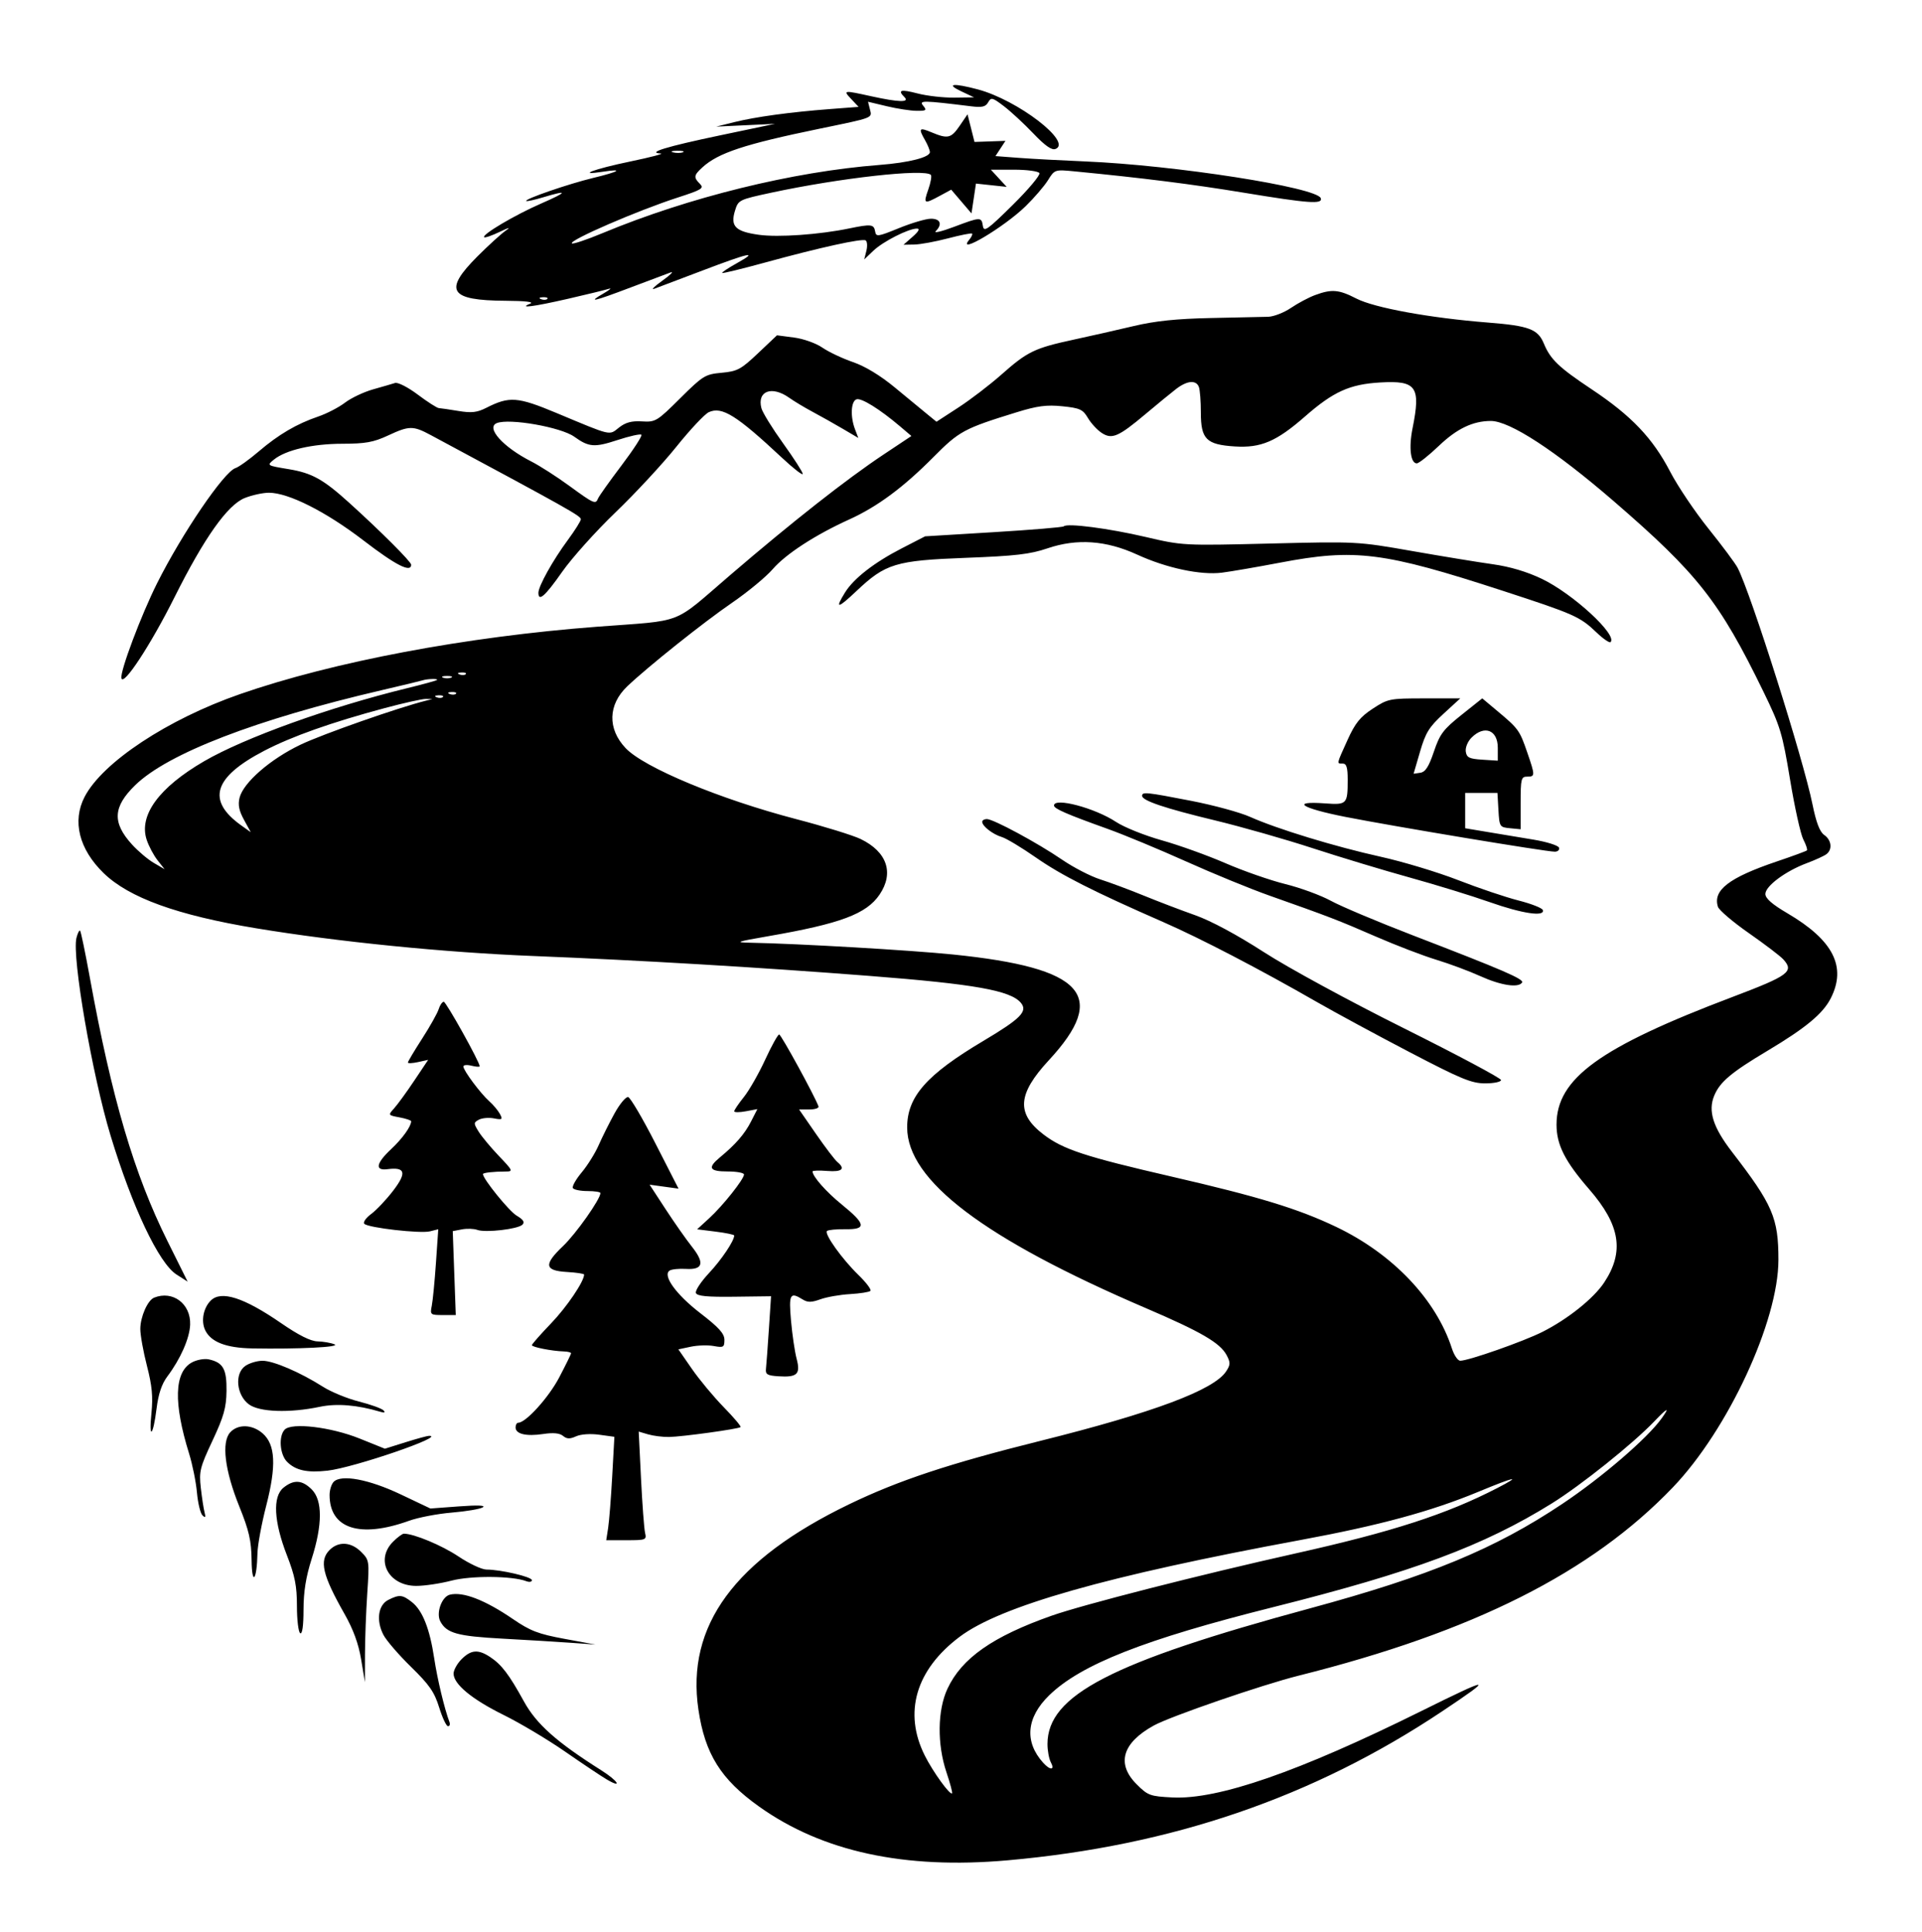<svg xmlns="http://www.w3.org/2000/svg" width="589" height="592" viewBox="0 0 589 592" version="1.1">
	<path d="M 294.500 27.945 L 298.500 29.838 292.468 29.919 C 289.150 29.964, 284.088 29.391, 281.218 28.646 C 275.976 27.287, 274.975 27.575, 277.200 29.800 C 278.843 31.443, 275.368 31.341, 267 29.500 C 258.399 27.608, 258.297 27.623, 260.884 30.377 L 263.117 32.754 254.309 33.426 C 242.186 34.351, 231.533 35.808, 225 37.434 L 219.500 38.804 228.500 38.377 L 237.500 37.950 220.643 41.486 C 204.209 44.932, 198.033 46.821, 202.500 47.035 C 203.600 47.088, 199.399 48.190, 193.164 49.485 C 182.044 51.794, 176.380 53.909, 184.750 52.627 C 191.316 51.622, 189.784 52.595, 181.750 54.535 C 174.195 56.358, 160.680 61.014, 161.260 61.593 C 161.443 61.776, 163.781 61.268, 166.456 60.463 C 174.296 58.104, 174.049 58.785, 165.750 62.408 C 157.761 65.896, 147.586 71.919, 148.365 72.698 C 148.608 72.941, 150.762 72.200, 153.153 71.051 C 156.006 69.679, 156.641 69.548, 155 70.668 C 153.625 71.607, 149.688 75.193, 146.250 78.637 C 135.803 89.104, 137.717 92.075, 154.970 92.171 C 160.921 92.204, 163.749 92.531, 162.500 93.041 C 158.676 94.606, 163.402 94.004, 174 91.579 C 179.775 90.257, 185.400 88.883, 186.500 88.526 C 187.600 88.169, 186.925 88.786, 185 89.897 C 179.838 92.875, 181.781 92.452, 193.236 88.105 C 198.881 85.962, 204.400 83.889, 205.500 83.497 C 206.600 83.104, 205.475 84.231, 203 86 C 200.525 87.769, 199.400 88.892, 200.500 88.496 C 201.600 88.100, 208.271 85.576, 215.325 82.888 C 229.658 77.425, 232.814 76.761, 225.751 80.692 C 223.139 82.146, 221.144 83.478, 221.318 83.652 C 221.493 83.826, 227.389 82.391, 234.422 80.463 C 251.325 75.831, 264.190 73, 265.280 73.673 C 265.765 73.973, 265.866 75.407, 265.505 76.859 L 264.847 79.500 267.674 76.809 C 270.635 73.990, 278.432 70.037, 281 70.054 C 281.985 70.060, 281.538 70.910, 279.694 72.532 L 276.888 75 280.194 74.942 C 282.012 74.911, 286.650 74.059, 290.500 73.049 C 294.350 72.039, 297.677 71.379, 297.893 71.582 C 298.108 71.786, 297.716 72.638, 297.020 73.476 C 292.909 78.430, 307.716 69.620, 314.309 63.190 C 316.954 60.611, 320.038 57.020, 321.164 55.212 C 323.199 51.942, 323.243 51.928, 329.355 52.520 C 350.175 54.536, 365.375 56.453, 381.138 59.050 C 401.063 62.332, 405.378 62.643, 404.756 60.750 C 403.665 57.424, 360.052 50.614, 332.500 49.468 C 325.350 49.170, 316.251 48.681, 312.281 48.381 L 305.062 47.835 306.592 45.500 L 308.121 43.166 303.380 43.333 L 298.639 43.500 297.569 39.266 L 296.500 35.032 294.121 38.516 C 291.467 42.403, 290.464 42.639, 285.468 40.551 C 281.651 38.956, 281.381 39.293, 283.500 43 C 284.286 44.375, 284.945 45.990, 284.965 46.590 C 285.017 48.197, 278.582 49.843, 269.500 50.546 C 242.941 52.602, 211.032 60.461, 184.649 71.446 C 179.780 73.472, 175.553 74.887, 175.255 74.588 C 174.310 73.643, 195.377 64.522, 207.747 60.520 C 215.072 58.150, 215.827 57.684, 214.497 56.354 C 212.502 54.359, 212.598 53.716, 215.250 51.291 C 220.101 46.856, 228.159 44.193, 251 39.477 C 267.922 35.983, 267.275 36.231, 266.589 33.497 L 266.008 31.182 271.754 32.555 C 274.914 33.311, 279.018 33.945, 280.872 33.964 C 283.850 33.996, 284.090 33.813, 282.919 32.403 C 281.530 30.729, 282.727 30.744, 297.673 32.585 C 300.956 32.990, 302.053 32.727, 302.822 31.354 C 303.715 29.757, 304.126 29.859, 307.649 32.545 C 309.767 34.160, 313.819 37.912, 316.653 40.885 C 320.241 44.648, 322.304 46.097, 323.446 45.659 C 328.771 43.616, 311.880 30.651, 299.650 27.395 C 292.146 25.397, 289.674 25.661, 294.500 27.945 M 206.269 46.693 C 207.242 46.947, 208.592 46.930, 209.269 46.656 C 209.946 46.382, 209.150 46.175, 207.500 46.195 C 205.850 46.215, 205.296 46.439, 206.269 46.693 M 306.076 54.633 L 308.500 57.266 303.792 56.761 L 299.084 56.255 298.399 60.828 L 297.713 65.400 294.606 61.762 L 291.500 58.125 288 60.020 C 283.143 62.651, 282.905 62.521, 284.468 58.090 C 285.227 55.940, 285.582 53.915, 285.257 53.590 C 283.306 51.639, 257.400 54.530, 236.384 59.045 C 226.450 61.179, 226.250 61.278, 225.242 64.564 C 223.773 69.350, 225.342 70.941, 232.528 71.953 C 238.486 72.791, 251.091 71.903, 260.299 69.994 C 266.916 68.623, 267.814 68.724, 268.180 70.878 C 268.481 72.643, 268.919 72.585, 275.500 69.907 C 279.350 68.340, 283.738 67.045, 285.250 67.029 C 288.183 66.998, 288.865 68.735, 286.751 70.849 C 286.064 71.536, 288.550 70.951, 292.274 69.549 C 300.521 66.445, 300.774 66.436, 301.207 69.250 C 301.512 71.225, 302.632 70.434, 310.363 62.793 C 315.207 58.004, 318.881 53.617, 318.527 53.043 C 318.172 52.469, 314.680 52, 310.767 52 L 303.651 52 306.076 54.633 M 402.998 90.432 C 401.072 91.142, 397.747 92.911, 395.609 94.362 C 393.470 95.813, 390.321 97.035, 388.610 97.078 C 386.900 97.121, 378.975 97.294, 371 97.461 C 360.545 97.681, 353.989 98.363, 347.500 99.904 C 342.550 101.079, 334.225 102.964, 329 104.092 C 317.046 106.673, 314.851 107.734, 306.900 114.779 C 303.349 117.926, 297.415 122.468, 293.714 124.872 L 286.985 129.245 284.083 126.872 C 282.488 125.568, 278.048 121.908, 274.218 118.740 C 269.783 115.071, 265.125 112.247, 261.391 110.963 C 258.167 109.853, 253.948 107.858, 252.015 106.528 C 250.045 105.173, 246.216 103.813, 243.303 103.433 L 238.107 102.757 232.303 108.249 C 227.068 113.205, 225.977 113.790, 221.163 114.233 C 216.104 114.698, 215.440 115.106, 208.435 122.064 C 201.336 129.116, 200.876 129.395, 196.737 129.140 C 193.558 128.945, 191.711 129.440, 189.692 131.028 C 186.574 133.481, 187.742 133.753, 170.500 126.548 C 158.597 121.573, 156.093 121.389, 149.047 124.969 C 146.204 126.413, 144.508 126.607, 140.500 125.945 C 137.750 125.491, 135.038 125.092, 134.473 125.060 C 133.908 125.027, 131.010 123.170, 128.033 120.933 C 125.019 118.668, 121.929 117.087, 121.060 117.366 C 120.202 117.641, 117.173 118.521, 114.329 119.321 C 111.486 120.122, 107.610 121.958, 105.717 123.402 C 103.824 124.846, 100.139 126.755, 97.529 127.645 C 90.899 129.904, 85.373 133.149, 79.246 138.381 C 76.356 140.849, 73.170 143.129, 72.167 143.447 C 68.661 144.560, 55.822 163.421, 48.138 178.747 C 43.260 188.477, 36.791 205.675, 37.203 207.817 C 37.722 210.513, 46.165 197.649, 53.491 183 C 62.592 164.800, 69.726 154.727, 75.010 152.613 C 77.227 151.726, 80.559 151, 82.416 151 C 88.406 151, 99.909 156.806, 111.399 165.629 C 121.304 173.236, 126 175.622, 126 173.048 C 126 172.139, 116.596 162.743, 107 154.065 C 99.044 146.869, 95.604 144.959, 88.477 143.778 C 81.722 142.658, 81.712 142.652, 83.953 140.837 C 87.595 137.888, 95.763 136.001, 104.932 135.990 C 111.950 135.982, 114.468 135.530, 118.849 133.490 C 125.454 130.416, 126.554 130.406, 132.081 133.372 C 174.137 155.946, 178 158.112, 178 159.124 C 178 159.653, 176.191 162.534, 173.981 165.526 C 169.424 171.695, 165 179.636, 165 181.649 C 165 184.507, 167.030 182.719, 172.267 175.250 C 175.255 170.988, 182.621 162.775, 188.636 157 C 194.651 151.225, 203.030 142.191, 207.255 136.925 C 211.480 131.659, 215.964 126.882, 217.219 126.310 C 221.252 124.472, 225.699 127.249, 239.727 140.365 C 243.177 143.590, 246 145.779, 246 145.229 C 246 144.678, 243.292 140.464, 239.983 135.864 C 236.674 131.264, 233.683 126.418, 233.336 125.095 C 231.950 119.806, 236.529 118.104, 241.884 121.917 C 243.354 122.964, 246.569 124.896, 249.028 126.210 C 251.488 127.524, 255.644 129.861, 258.265 131.403 L 263.029 134.207 262.015 131.539 C 260.545 127.673, 260.763 123.028, 262.445 122.383 C 263.895 121.826, 269.553 125.335, 275.901 130.726 L 279.301 133.615 270.789 139.279 C 259.361 146.883, 242.827 159.881, 223.692 176.303 C 205.734 191.716, 210.159 190.002, 183 192.060 C 142.805 195.106, 102.171 202.772, 73.566 212.707 C 51.369 220.416, 31.397 233.621, 25.919 244.210 C 22.078 251.637, 24.219 260.221, 31.742 267.548 C 39.502 275.108, 54.325 280.474, 78.500 284.475 C 103.646 288.637, 136.157 291.887, 163.500 292.972 C 195.697 294.250, 232.502 296.428, 266.339 299.059 C 298.705 301.575, 309.706 303.532, 312.860 307.332 C 315.018 309.931, 312.800 312.175, 301.335 318.996 C 283.925 329.354, 278 336.082, 278 345.493 C 278 361.779, 301.593 379.633, 351.244 400.919 C 368.065 408.131, 373.907 411.534, 375.895 415.281 C 377.104 417.560, 377.085 418.222, 375.750 420.259 C 372.009 425.968, 353.445 432.915, 318.872 441.542 C 290.860 448.532, 275.382 453.663, 260.235 460.977 C 225.073 477.959, 210.232 498.173, 214.032 523.908 C 216.036 537.484, 220.888 545.251, 232.568 553.586 C 251.976 567.435, 277.168 572.898, 308.724 570.102 C 359.134 565.635, 402.500 550.767, 442 524.408 C 458.157 513.626, 457.210 513.623, 435.500 524.387 C 398.097 542.932, 373.305 551.537, 359.317 550.831 C 352.432 550.483, 351.775 550.242, 348.330 546.797 C 342.051 540.517, 343.917 534.116, 353.582 528.789 C 358.700 525.968, 386.702 516.327, 398 513.497 C 451.533 500.085, 487.611 481.931, 512.637 455.814 C 529.550 438.162, 545 404.867, 545 386.070 C 545 373.233, 543.273 369.219, 530.768 352.991 C 524.943 345.431, 523.371 340.441, 525.335 335.740 C 527.088 331.545, 530.531 328.648, 541.659 322.005 C 553.357 315.021, 558.626 310.653, 561.024 305.953 C 565.962 296.274, 561.815 288.125, 547.750 279.872 C 543.079 277.132, 541 275.311, 541 273.962 C 541 271.549, 547.161 266.961, 553.671 264.526 C 556.327 263.532, 559.063 262.277, 559.750 261.737 C 561.612 260.274, 561.262 257.427, 559.030 255.872 C 557.660 254.918, 556.566 252.061, 555.440 246.500 C 552.634 232.640, 536.546 181.801, 532.503 174.016 C 531.784 172.632, 527.784 167.255, 523.614 162.066 C 519.443 156.877, 514.143 149.002, 511.835 144.566 C 506.467 134.247, 499.948 127.407, 487.732 119.273 C 477.682 112.582, 475.126 110.134, 473.109 105.263 C 471.291 100.875, 468.529 99.836, 456.077 98.855 C 438.262 97.452, 421.211 94.345, 415.658 91.490 C 410.271 88.720, 408.127 88.541, 402.998 90.432 M 165.813 91.683 C 166.534 91.972, 167.397 91.936, 167.729 91.604 C 168.061 91.272, 167.471 91.036, 166.417 91.079 C 165.252 91.127, 165.015 91.364, 165.813 91.683 M 360.385 119.229 C 358.798 120.455, 354.650 123.857, 351.166 126.789 C 342.741 133.880, 340.769 134.734, 337.611 132.665 C 336.252 131.774, 334.353 129.713, 333.390 128.083 C 331.844 125.465, 330.934 125.049, 325.570 124.503 C 320.709 124.009, 317.906 124.378, 311.500 126.356 C 295.394 131.329, 293.966 132.099, 286.034 140.096 C 276.816 149.390, 268.856 155.284, 260.255 159.184 C 249.860 163.897, 240.798 169.784, 236.788 174.430 C 234.746 176.795, 229.121 181.440, 224.288 184.753 C 215.614 190.698, 198.579 204.283, 192.240 210.311 C 186.317 215.944, 186.117 223.351, 191.730 229.270 C 197.396 235.245, 220.668 244.929, 244 251.020 C 252.525 253.246, 261.409 255.990, 263.743 257.119 C 271.851 261.041, 274.052 267.516, 269.537 274.161 C 265.507 280.091, 257.571 283.058, 235.500 286.886 C 225.565 288.609, 225.033 288.804, 230 288.899 C 244.605 289.176, 279.047 291.180, 292.090 292.511 C 332.217 296.606, 339.829 305.029, 321.396 324.939 C 311.809 335.294, 311.388 341.251, 319.789 347.666 C 325.782 352.242, 332.485 354.445, 359.102 360.585 C 385.801 366.744, 397.845 370.427, 409.500 375.994 C 426.822 384.269, 440.075 398.201, 444.942 413.250 C 445.609 415.313, 446.755 417, 447.487 417 C 450.045 417, 466.877 411.091, 472.717 408.143 C 480.458 404.235, 488.377 397.899, 491.594 393.038 C 497.849 383.585, 496.545 375.440, 487.021 364.469 C 479.563 355.878, 477 350.809, 477 344.644 C 477 330.500, 490.202 320.927, 531 305.489 C 548.187 298.985, 549.878 297.733, 546.509 294.010 C 545.593 292.998, 540.842 289.378, 535.951 285.966 C 531.061 282.554, 526.791 278.916, 526.462 277.881 C 524.850 272.800, 529.859 268.949, 544.529 263.990 C 549.359 262.357, 553.500 260.833, 553.730 260.604 C 553.959 260.374, 553.465 258.866, 552.630 257.252 C 551.796 255.638, 549.967 247.384, 548.567 238.909 C 546.219 224.702, 545.586 222.607, 540.449 212.046 C 526.975 184.350, 520.294 175.845, 494.500 153.559 C 476.578 138.075, 462.653 128.992, 456.855 129.006 C 451.359 129.019, 446.485 131.350, 440.986 136.595 C 437.869 139.568, 434.806 142, 434.179 142 C 432.272 142, 431.687 137.183, 432.875 131.268 C 435.444 118.478, 434.098 116.564, 422.990 117.207 C 413.614 117.749, 408.636 119.999, 399.914 127.635 C 391.166 135.294, 386.414 137.323, 378.419 136.814 C 369.669 136.257, 368 134.593, 368 126.427 C 368 122.982, 367.727 119.452, 367.393 118.582 C 366.540 116.359, 363.768 116.615, 360.385 119.229 M 152.250 129.662 C 148.810 131.050, 154.162 137.013, 162.787 141.402 C 165.379 142.721, 170.640 146.095, 174.479 148.900 C 182.017 154.409, 182.536 154.636, 183.277 152.750 C 183.546 152.063, 186.776 147.519, 190.454 142.654 C 194.132 137.788, 196.879 133.546, 196.559 133.225 C 196.238 132.905, 192.923 133.644, 189.190 134.868 C 182.153 137.175, 180.460 137.043, 176 133.839 C 171.908 130.900, 156.081 128.116, 152.250 129.662 M 326 161.295 C 325.725 161.579, 316.050 162.384, 304.500 163.085 L 283.500 164.359 276.404 168.009 C 267.896 172.385, 261.617 177.265, 258.957 181.570 C 255.776 186.716, 256.669 186.603, 262.459 181.127 C 271.372 172.698, 274.442 171.766, 296 170.949 C 311.185 170.374, 315.665 169.853, 321 168.040 C 330.044 164.967, 338.967 165.593, 348.500 169.967 C 357.484 174.089, 367.951 176.315, 374.483 175.491 C 377.242 175.143, 385.240 173.765, 392.257 172.429 C 415.283 168.044, 423.978 169.142, 460.500 181.041 C 482.419 188.183, 484.196 188.972, 489.232 193.795 C 491.284 195.761, 493.233 197.100, 493.563 196.771 C 495.747 194.586, 482.007 181.942, 472.500 177.388 C 467.947 175.207, 462.703 173.644, 457.500 172.918 C 453.100 172.304, 441.944 170.476, 432.709 168.856 C 416.035 165.932, 415.730 165.916, 389.209 166.568 C 362.623 167.222, 362.447 167.213, 351 164.536 C 339.794 161.915, 327.006 160.258, 326 161.295 M 140.813 206.683 C 141.534 206.972, 142.397 206.936, 142.729 206.604 C 143.061 206.272, 142.471 206.036, 141.417 206.079 C 140.252 206.127, 140.015 206.364, 140.813 206.683 M 135.750 207.662 C 136.438 207.940, 137.563 207.940, 138.250 207.662 C 138.938 207.385, 138.375 207.158, 137 207.158 C 135.625 207.158, 135.063 207.385, 135.750 207.662 M 129.500 208.491 C 128.950 208.675, 123.325 210.029, 117 211.501 C 78.490 220.463, 51.459 230.873, 41.460 240.591 C 34.615 247.244, 34.342 252.067, 40.432 258.775 C 42.292 260.824, 45.304 263.371, 47.126 264.436 L 50.437 266.371 48.276 263.623 C 47.087 262.112, 45.591 259.291, 44.952 257.356 C 42.476 249.851, 48.710 241.325, 62.558 233.278 C 74.966 226.068, 101.027 216.691, 124.744 210.901 C 129.560 209.726, 133.688 208.592, 133.917 208.382 C 134.412 207.928, 130.933 208.014, 129.500 208.491 M 137.813 212.683 C 138.534 212.972, 139.397 212.936, 139.729 212.604 C 140.061 212.272, 139.471 212.036, 138.417 212.079 C 137.252 212.127, 137.015 212.364, 137.813 212.683 M 133.813 213.683 C 134.534 213.972, 135.397 213.936, 135.729 213.604 C 136.061 213.272, 135.471 213.036, 134.417 213.079 C 133.252 213.127, 133.015 213.364, 133.813 213.683 M 117.837 217.012 C 101.528 221.388, 89.435 225.672, 80.990 230.066 C 65.389 238.182, 63.204 245.313, 73.968 252.977 L 76.850 255.029 74.764 251.222 C 73.240 248.440, 72.878 246.619, 73.417 244.457 C 74.578 239.804, 82.900 232.580, 92.185 228.165 C 98.977 224.936, 122.045 216.849, 130.500 214.733 L 132.500 214.232 130.500 214.191 C 129.400 214.169, 123.702 215.438, 117.837 217.012 M 420.688 217.170 C 416.813 219.704, 415.304 221.580, 412.938 226.797 C 409.507 234.363, 409.580 234, 411.500 234 C 412.630 234, 413 235.213, 413 238.918 C 413 246.443, 412.772 246.683, 406.093 246.200 C 395.342 245.423, 398.678 247.652, 412.276 250.333 C 426.840 253.204, 473.750 261, 476.459 261 C 477.398 261, 477.982 260.445, 477.756 259.768 C 477.530 259.090, 474.005 257.981, 469.923 257.304 C 465.840 256.627, 459.462 255.566, 455.750 254.946 L 449 253.819 449 248.410 L 449 243 453.948 243 L 458.895 243 459.198 248.250 C 459.492 253.370, 459.581 253.508, 462.750 253.813 L 466 254.127 466 246.063 C 466 238.667, 466.165 238, 468 238 C 470.472 238, 470.472 237.684, 468.005 230.515 C 465.703 223.824, 465.318 223.290, 458.971 217.976 L 454.238 214.013 447.869 219.091 C 442.290 223.540, 441.242 224.934, 439.420 230.335 C 437.861 234.955, 436.821 236.577, 435.269 236.807 L 433.199 237.113 435.186 230.307 C 436.873 224.529, 437.953 222.784, 442.337 218.761 L 447.500 214.022 436.500 214.023 C 425.850 214.024, 425.347 214.124, 420.688 217.170 M 450.939 226.061 C 449.790 227.210, 449.015 229.092, 449.189 230.311 C 449.452 232.159, 450.239 232.547, 454.250 232.805 L 459 233.110 459 229.162 C 459 223.685, 454.894 222.106, 450.939 226.061 M 350 243.891 C 350 245.360, 356.981 247.708, 372.387 251.422 C 380.403 253.355, 393.832 257.179, 402.230 259.920 C 410.629 262.662, 424.025 266.710, 432 268.916 C 439.975 271.122, 451 274.514, 456.500 276.453 C 466.526 279.989, 473.509 281.027, 472.792 278.876 C 472.586 278.258, 469.223 276.941, 465.320 275.949 C 461.416 274.958, 453.110 272.155, 446.861 269.720 C 440.613 267.285, 429.931 264.061, 423.125 262.555 C 409.138 259.460, 391.355 254.030, 383.068 250.324 C 380.006 248.954, 371.894 246.746, 365.042 245.417 C 351.200 242.731, 350 242.610, 350 243.891 M 323 246.848 C 323 247.823, 326.815 249.484, 339.500 254.033 C 344.450 255.808, 355.250 260.293, 363.500 264.001 C 371.750 267.708, 383.225 272.411, 389 274.451 C 407.289 280.912, 410.094 281.992, 421.588 286.996 C 427.771 289.688, 436.123 292.891, 440.147 294.113 C 444.171 295.336, 450.274 297.610, 453.710 299.168 C 459.936 301.991, 465.379 302.814, 466.442 301.094 C 467.078 300.065, 460.739 297.327, 433 286.649 C 422.275 282.520, 410.975 277.761, 407.890 276.072 C 404.804 274.383, 398.504 272.067, 393.890 270.925 C 389.275 269.784, 381 266.897, 375.500 264.510 C 370 262.123, 361.225 258.971, 356 257.506 C 350.775 256.040, 344.495 253.517, 342.045 251.898 C 335.531 247.595, 323 244.273, 323 246.848 M 301 251.845 C 301 253.167, 304.246 255.688, 307 256.505 C 308.375 256.913, 313.066 259.731, 317.424 262.768 C 325.254 268.223, 335.062 273.195, 356.500 282.576 C 367.895 287.563, 386.094 297.034, 403.632 307.106 C 409.204 310.306, 421.984 317.216, 432.032 322.462 C 447.792 330.691, 450.966 332, 455.150 332 C 457.817 332, 460 331.541, 460 330.980 C 460 330.419, 446.613 323.284, 430.250 315.125 C 413.374 306.709, 394.783 296.598, 387.288 291.760 C 379.134 286.496, 371.094 282.177, 366.288 280.478 C 362.005 278.963, 354.900 276.253, 350.500 274.455 C 346.100 272.657, 340.090 270.417, 337.145 269.478 C 334.199 268.538, 328.947 265.823, 325.473 263.445 C 317.996 258.326, 304.422 251, 302.415 251 C 301.637 251, 301 251.380, 301 251.845 M 23.430 287.422 C 21.994 293.146, 28.263 329.474, 33.884 348 C 40.542 369.943, 48.697 387.129, 54.084 390.573 L 57.500 392.756 51.346 380.381 C 41.078 359.733, 34.276 336.658, 27.530 299.582 C 26.138 291.928, 24.796 285.462, 24.548 285.214 C 24.300 284.967, 23.797 285.960, 23.430 287.422 M 134.435 309.250 C 134.051 310.488, 131.770 314.552, 129.368 318.281 C 126.966 322.011, 125 325.309, 125 325.611 C 125 325.912, 126.398 325.852, 128.107 325.476 L 131.214 324.794 126.964 331.147 C 124.627 334.641, 121.852 338.457, 120.798 339.628 C 118.883 341.753, 118.885 341.756, 122.441 342.423 C 124.398 342.790, 126 343.325, 126 343.611 C 126 345.177, 123.303 348.937, 119.885 352.134 C 115.223 356.496, 114.797 358.809, 118.750 358.298 C 124.222 357.591, 124.704 359.359, 120.530 364.833 C 118.432 367.584, 115.385 370.818, 113.760 372.019 C 112.134 373.221, 111.186 374.582, 111.652 375.044 C 112.888 376.268, 128.812 378.085, 131.778 377.341 L 134.306 376.706 133.596 387.012 C 133.206 392.680, 132.631 398.596, 132.318 400.159 C 131.770 402.898, 131.892 403, 135.712 403 L 139.673 403 139.209 390.141 L 138.745 377.282 141.562 376.743 C 143.112 376.447, 145.223 376.517, 146.254 376.898 C 148.754 377.823, 158.723 376.677, 160.093 375.307 C 160.876 374.524, 160.379 373.746, 158.316 372.528 C 156.014 371.168, 148 361.281, 148 359.800 C 148 359.384, 151.238 359.019, 154.969 359.016 C 157.305 359.014, 157.192 358.756, 152.895 354.257 C 150.396 351.641, 147.598 348.278, 146.676 346.785 C 145.099 344.230, 145.104 344.015, 146.761 343.128 C 147.729 342.610, 149.803 342.431, 151.369 342.730 C 153.920 343.218, 154.111 343.077, 153.201 341.376 C 152.642 340.332, 151.178 338.583, 149.946 337.489 C 147.257 335.100, 142 328.049, 142 326.831 C 142 326.353, 143.125 326.244, 144.500 326.589 C 145.875 326.934, 147 327.008, 147 326.752 C 147 325.440, 136.722 307, 135.990 307 C 135.520 307, 134.820 308.012, 134.435 309.250 M 234.487 324.750 C 232.522 329.012, 229.583 334.161, 227.957 336.191 C 226.331 338.222, 225 340.184, 225 340.553 C 225 340.921, 226.597 340.923, 228.548 340.557 L 232.096 339.891 230.151 343.696 C 228.192 347.527, 225.468 350.667, 220.627 354.674 C 216.739 357.892, 217.347 359, 223 359 C 225.750 359, 228 359.416, 228 359.923 C 228 361.349, 221.541 369.477, 217.373 373.297 L 213.634 376.724 219.317 377.434 C 222.443 377.824, 225 378.359, 225 378.622 C 225 380.248, 221.134 386.012, 217.277 390.135 C 214.798 392.786, 212.991 395.533, 213.262 396.240 C 213.628 397.193, 216.661 397.488, 225.022 397.382 L 236.289 397.239 235.623 407.370 C 235.256 412.941, 234.854 418.400, 234.728 419.500 C 234.538 421.169, 235.163 421.543, 238.500 421.761 C 244.317 422.140, 245.377 421.129, 244.124 416.393 C 243.558 414.252, 242.786 409.012, 242.409 404.750 C 241.686 396.570, 242.106 395.800, 245.973 398.215 C 247.507 399.173, 248.662 399.162, 251.417 398.166 C 253.341 397.470, 257.427 396.756, 260.496 396.579 C 263.565 396.402, 266.375 395.958, 266.741 395.593 C 267.106 395.227, 265.472 393.052, 263.109 390.758 C 258.085 385.882, 252.535 378.132, 253.428 377.239 C 253.769 376.898, 256.310 376.653, 259.075 376.695 C 265.617 376.793, 265.381 375.146, 257.998 369.157 C 253.190 365.258, 249.027 360.551, 249.007 358.993 C 249.003 358.714, 251.025 358.647, 253.500 358.843 C 258.063 359.206, 259.171 358.217, 256.594 356.078 C 255.821 355.437, 252.869 351.557, 250.035 347.456 L 244.880 340 248.023 340 C 249.752 340, 251.017 339.579, 250.833 339.064 C 249.736 335.980, 239.375 317.029, 238.780 317.016 C 238.384 317.007, 236.452 320.488, 234.487 324.750 M 188.325 341.200 C 186.718 344.115, 184.531 348.498, 183.464 350.939 C 182.398 353.381, 180.057 357.136, 178.262 359.284 C 176.468 361.432, 175.251 363.597, 175.559 364.095 C 175.866 364.593, 177.891 365, 180.059 365 C 182.227 365, 184 365.279, 184 365.619 C 184 367.477, 176.499 378.108, 172.522 381.885 C 166.557 387.552, 166.846 389.404, 173.759 389.802 C 176.642 389.969, 179 390.324, 179 390.592 C 179 392.698, 173.697 400.530, 168.862 405.565 C 165.638 408.923, 163 411.920, 163 412.226 C 163 412.829, 169.128 414.035, 172.750 414.144 C 173.988 414.181, 175 414.436, 175 414.710 C 175 414.983, 173.357 418.334, 171.349 422.155 C 168.134 428.274, 161.142 436, 158.820 436 C 158.369 436, 158 436.645, 158 437.433 C 158 439.467, 161.242 440.236, 166.496 439.448 C 169.561 438.989, 171.508 439.177, 172.539 440.032 C 173.701 440.996, 174.643 441.028, 176.534 440.167 C 177.988 439.504, 180.918 439.301, 183.643 439.675 L 188.278 440.310 187.612 452.405 C 187.246 459.057, 186.684 466.188, 186.364 468.250 L 185.781 472 191.999 472 C 197.938 472, 198.193 471.899, 197.684 469.750 C 197.391 468.512, 196.831 461.023, 196.440 453.108 L 195.729 438.715 198.614 439.561 C 200.202 440.026, 203.075 440.387, 205 440.362 C 208.979 440.311, 226.270 437.926, 226.943 437.336 C 227.186 437.122, 224.866 434.372, 221.787 431.224 C 218.708 428.076, 214.321 422.802, 212.039 419.504 L 207.888 413.509 211.694 412.704 C 213.787 412.261, 216.963 412.167, 218.750 412.495 C 221.706 413.037, 222 412.865, 222 410.600 C 222 408.684, 220.299 406.800, 214.628 402.435 C 207.144 396.674, 202.917 390.787, 205.236 389.354 C 205.878 388.957, 208.119 388.734, 210.217 388.858 C 215.455 389.167, 216.009 387.062, 212.017 382.021 C 210.267 379.812, 206.638 374.639, 203.953 370.526 L 199.072 363.048 203.505 363.656 L 207.938 364.263 200.845 350.382 C 196.944 342.747, 193.189 336.365, 192.500 336.200 C 191.811 336.036, 189.932 338.286, 188.325 341.200 M 47.229 397.669 C 45.238 398.470, 43 403.562, 43 407.290 C 43 409.155, 43.917 414.240, 45.038 418.590 C 46.595 424.632, 46.920 428.035, 46.415 433 C 45.562 441.383, 46.919 440.214, 47.981 431.652 C 48.535 427.184, 49.569 424.103, 51.280 421.822 C 55.326 416.427, 58.101 410.132, 58.267 405.970 C 58.522 399.558, 52.949 395.368, 47.229 397.669 M 64.573 398.570 C 62.336 400.807, 61.567 404.755, 62.830 407.526 C 64.517 411.228, 69.217 413.079, 77.292 413.221 C 91.494 413.471, 104.557 412.822, 102.500 411.969 C 101.400 411.514, 99.073 411.109, 97.330 411.070 C 95.196 411.023, 91.539 409.195, 86.143 405.478 C 74.706 397.599, 67.766 395.377, 64.573 398.570 M 58.785 417.530 C 53.395 420.502, 53.117 429.923, 57.960 445.500 C 58.985 448.800, 60.063 454.152, 60.355 457.392 C 60.646 460.633, 61.411 463.783, 62.055 464.392 C 62.933 465.224, 63.092 465.001, 62.694 463.500 C 62.403 462.400, 61.883 459.016, 61.539 455.981 C 60.967 450.928, 61.270 449.701, 65.121 441.483 C 68.576 434.110, 69.344 431.394, 69.414 426.293 C 69.507 419.549, 68.391 417.547, 64 416.582 C 62.625 416.280, 60.278 416.707, 58.785 417.530 M 75.170 418.594 C 71.827 420.935, 72.440 427.512, 76.267 430.358 C 79.479 432.747, 88.698 433.067, 98.006 431.115 C 103.196 430.026, 109.486 430.541, 116.500 432.629 C 117.865 433.036, 118.182 432.896, 117.500 432.190 C 116.950 431.621, 113.575 430.411, 110 429.501 C 106.425 428.591, 101.475 426.560, 99 424.987 C 92.039 420.563, 83.811 417.021, 80.473 417.010 C 78.807 417.004, 76.421 417.717, 75.170 418.594 M 506.946 435.603 C 500.412 442.434, 484.477 455.182, 475.500 460.759 C 454.650 473.712, 432.970 481.776, 390.045 492.543 C 350.671 502.419, 331.266 510.061, 321.529 519.524 C 314.522 526.334, 313.862 533.770, 319.693 540.213 C 321.843 542.589, 323.335 542.495, 322.035 540.066 C 321.466 539.002, 321 536.482, 321 534.467 C 321 519.484, 340.565 509.374, 401.500 492.868 C 438.021 482.975, 458.194 474.622, 478.758 460.875 C 490.871 452.778, 504.720 440.872, 509.147 434.750 C 511.868 430.988, 511.061 431.301, 506.946 435.603 M 70.532 438.964 C 67.820 441.962, 68.886 450.627, 73.321 461.624 C 76.330 469.086, 77.018 472.091, 77.100 478.124 C 77.208 486.165, 78.715 484.368, 78.900 475.977 C 78.955 473.489, 80.157 466.964, 81.571 461.477 C 84.739 449.183, 84.419 442.682, 80.475 439.250 C 77.287 436.477, 72.898 436.351, 70.532 438.964 M 87.250 438.106 C 85.320 440.104, 85.733 445.733, 87.975 447.975 C 90.610 450.610, 94.114 451.379, 100.339 450.690 C 108.373 449.801, 137.118 439.936, 131.450 440.013 C 130.927 440.020, 127.676 440.911, 124.225 441.993 L 117.951 443.960 110.225 440.850 C 101.429 437.308, 89.408 435.873, 87.250 438.106 M 102.250 454.115 C 101.563 454.822, 101 456.631, 101 458.135 C 101 468.460, 110.264 471.473, 125.335 466.050 C 128.176 465.027, 134.075 463.896, 138.445 463.536 C 142.815 463.176, 147.090 462.453, 147.945 461.930 C 148.955 461.312, 146.416 461.208, 140.699 461.631 L 131.898 462.283 122.805 457.962 C 113.055 453.329, 104.561 451.739, 102.250 454.115 M 453 457.180 C 438.527 463.181, 422.708 467.468, 398.500 471.947 C 339.161 482.928, 306.628 492.167, 294.081 501.599 C 280.640 511.702, 276.794 524.836, 283.416 538.019 C 285.918 543.002, 291.126 550.208, 291.763 549.570 C 291.948 549.385, 291.177 546.495, 290.050 543.148 C 287.150 534.540, 287.276 524.090, 290.358 517.500 C 294.733 508.148, 304.209 501.505, 322.262 495.138 C 331.853 491.756, 367.921 482.544, 397 476.051 C 426.669 469.427, 443.310 464.036, 458.825 456.026 C 466.569 452.028, 464.377 452.462, 453 457.180 M 86.861 455.915 C 83.511 458.632, 83.907 466.289, 87.933 476.639 C 90.394 482.966, 90.992 486.001, 90.995 492.191 C 90.998 496.421, 91.450 500.160, 92 500.500 C 92.634 500.892, 93.005 498.257, 93.013 493.309 C 93.022 487.773, 93.749 483.233, 95.513 477.712 C 98.849 467.265, 98.861 459.770, 95.545 456.455 C 92.595 453.504, 90.030 453.344, 86.861 455.915 M 120.455 472.455 C 114.863 478.046, 119.036 486, 127.560 486 C 130.118 486, 134.976 485.275, 138.356 484.389 C 144.349 482.817, 157 482.912, 161.296 484.560 C 162.233 484.920, 163 484.778, 163 484.245 C 163 483.224, 153.481 481.002, 149.083 480.997 C 147.662 480.995, 143.800 479.187, 140.500 476.980 C 135.410 473.575, 126.843 470, 123.773 470 C 123.298 470, 121.805 471.105, 120.455 472.455 M 101 475 C 97.770 478.230, 98.812 482.686, 105.581 494.603 C 108.250 499.300, 109.872 503.733, 110.665 508.500 L 111.829 515.500 111.848 507 C 111.859 502.325, 112.173 493.918, 112.547 488.318 C 113.216 478.304, 113.185 478.094, 110.659 475.568 C 107.582 472.491, 103.735 472.265, 101 475 M 137.849 488.695 C 135.356 489.319, 133.574 494.336, 134.939 496.886 C 136.876 500.506, 140.162 501.416, 154 502.164 C 161.425 502.566, 170.875 503.138, 175 503.437 L 182.500 503.980 173 502.227 C 164.966 500.744, 162.528 499.809, 157.197 496.164 C 148.625 490.302, 141.862 487.691, 137.849 488.695 M 119 490.288 C 115.879 491.858, 115.217 496.586, 117.501 501.001 C 118.390 502.722, 122.197 507.138, 125.960 510.815 C 131.582 516.307, 133.120 518.526, 134.584 523.250 C 135.564 526.413, 136.781 529, 137.290 529 C 137.798 529, 138.002 528.438, 137.743 527.750 C 136.210 523.685, 134.015 514.522, 133.072 508.246 C 131.702 499.137, 129.484 493.526, 126.249 490.981 C 123.315 488.673, 122.385 488.584, 119 490.288 M 141.455 508.455 C 140.105 509.805, 139 511.795, 139 512.878 C 139 516.110, 144.624 520.756, 154.345 525.556 C 159.380 528.043, 167.856 533.097, 173.179 536.788 C 178.502 540.480, 184.240 544.313, 185.929 545.307 C 190.906 548.234, 189.433 545.776, 184.248 542.500 C 170.537 533.838, 164.376 528.351, 160.553 521.395 C 156.008 513.126, 153.707 510.107, 150.177 507.778 C 146.541 505.380, 144.360 505.550, 141.455 508.455" stroke="none" fill="#000000" fill-rule="evenodd"/>
</svg>